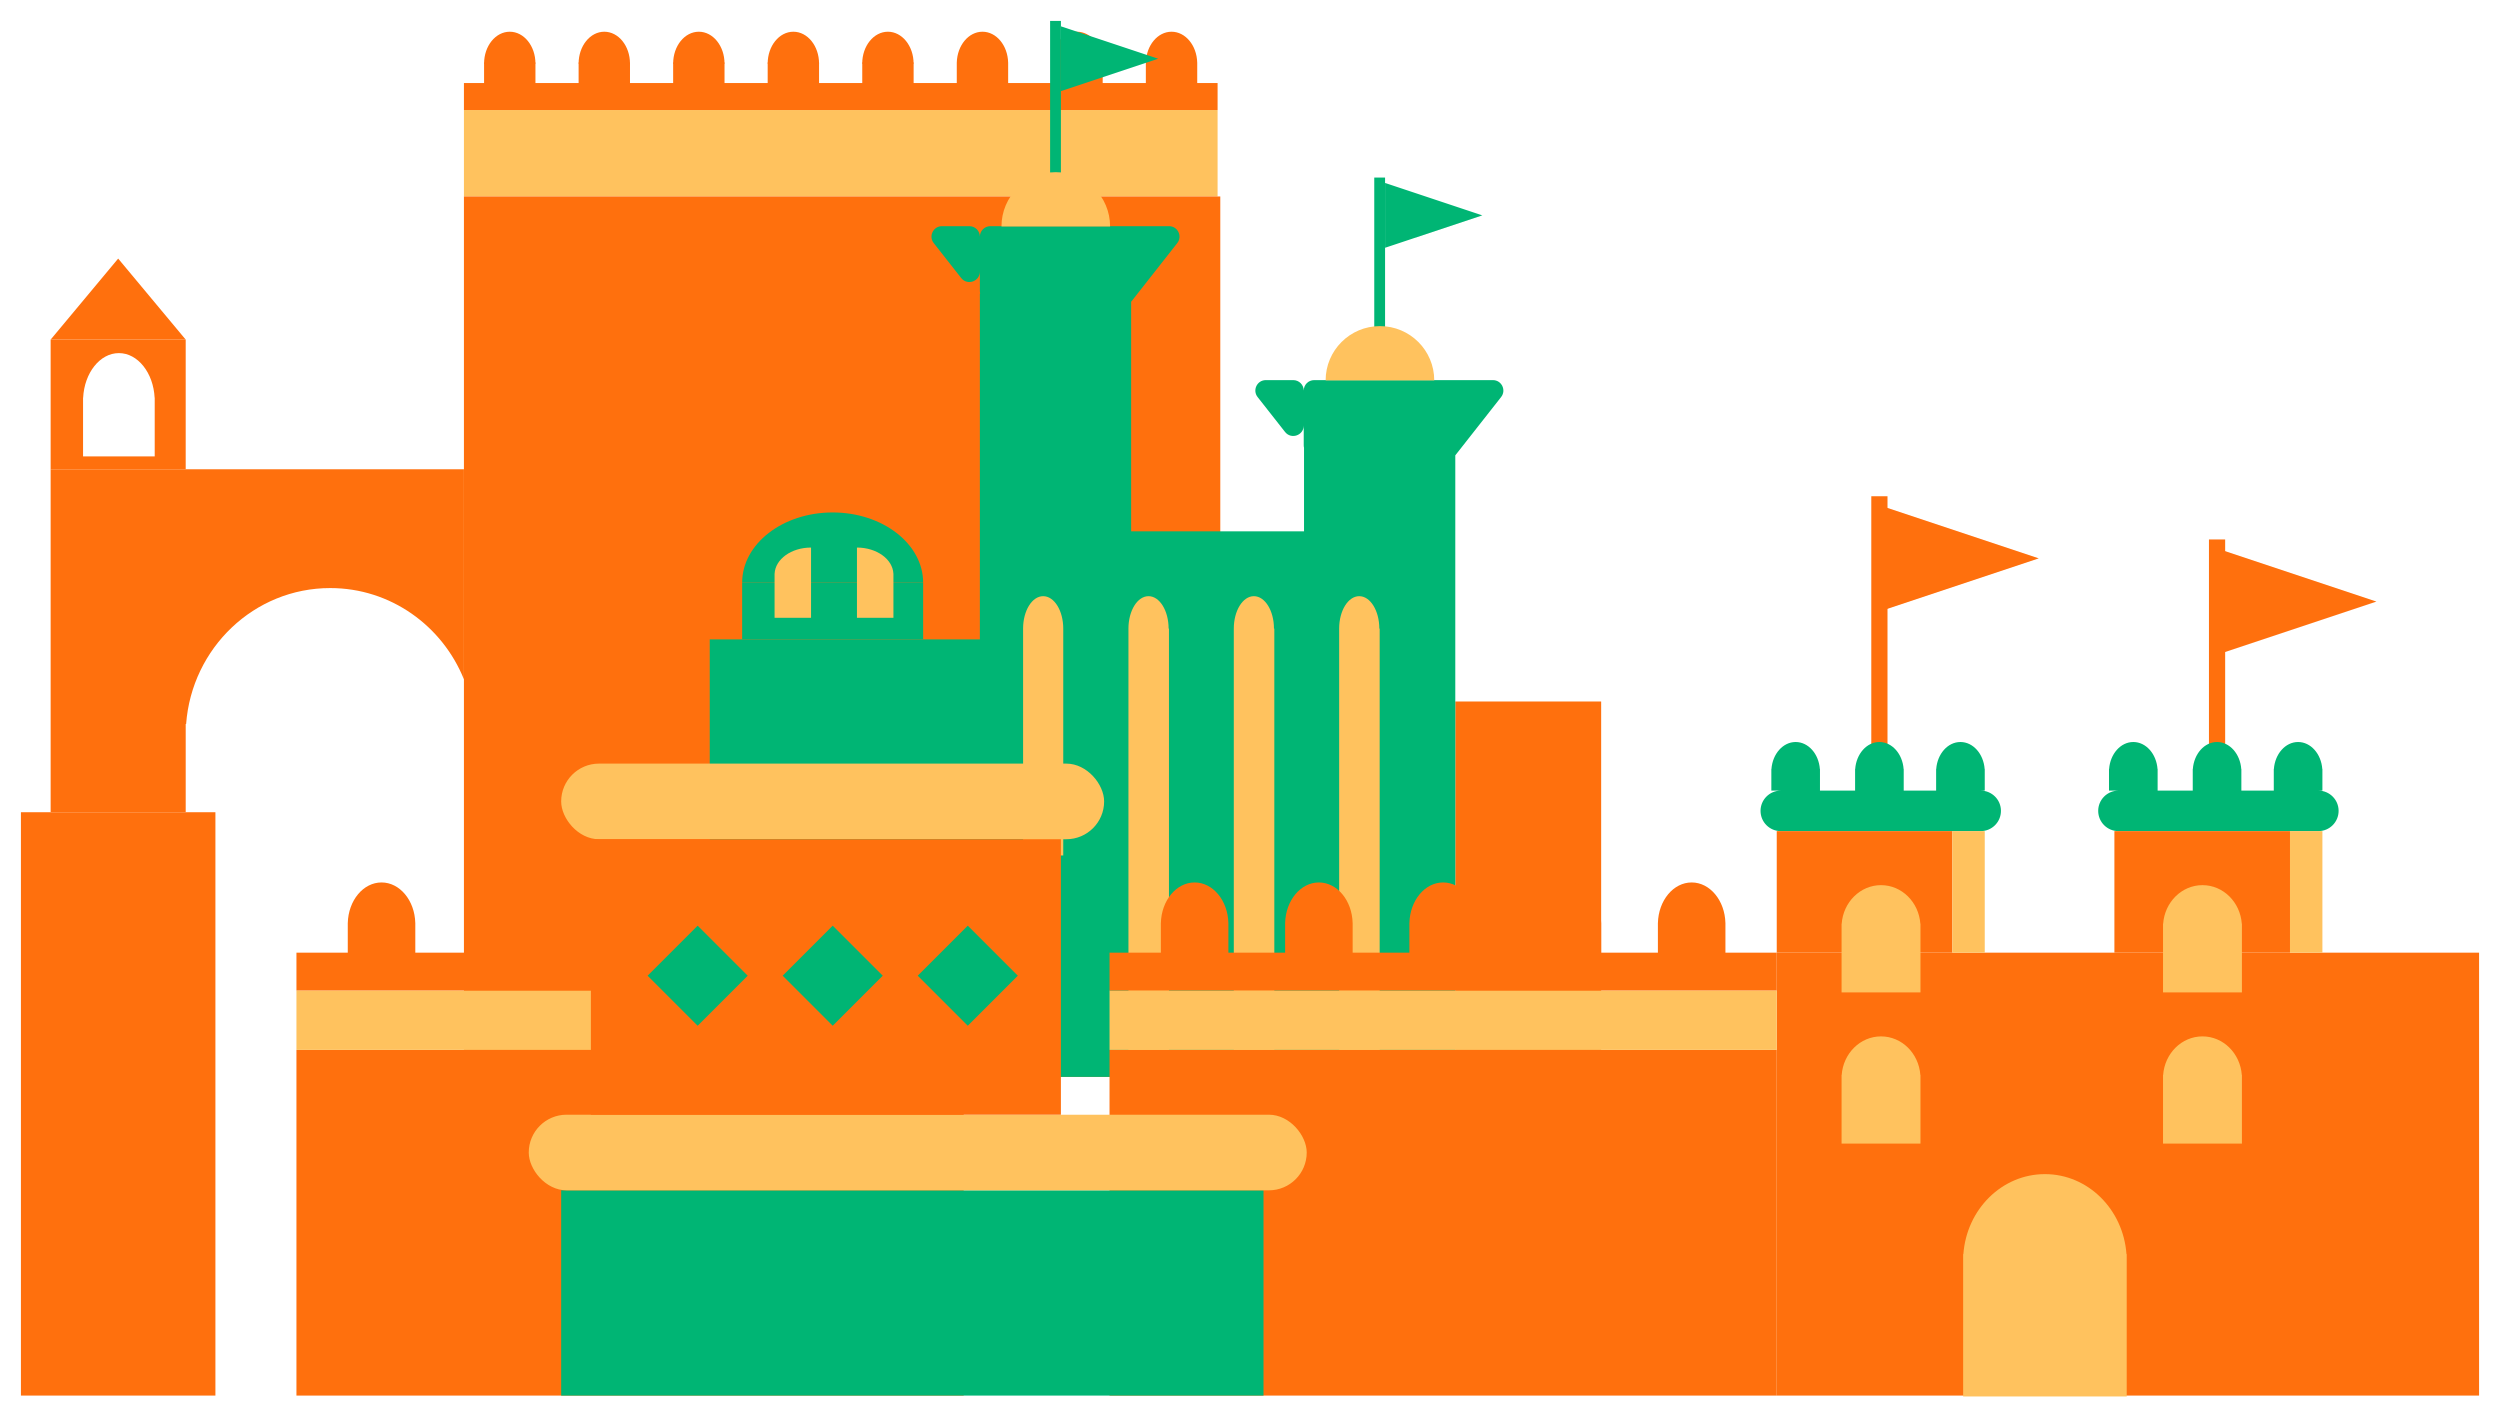 <svg width="478" height="271" viewBox="0 0 478 271" fill="none" xmlns="http://www.w3.org/2000/svg">
<g filter="url(#filter0_d_468_2226)">
<rect x="88.703" y="17.04" width="144.099" height="16.524" fill="#FFC25E"/>
<path d="M88.704 11.877H232.803V17.04H88.704V11.877Z" fill="#FF700D"/>
<path fill-rule="evenodd" clip-rule="evenodd" d="M102.378 8.155C102.378 4.792 100.179 2.065 97.467 2.065C94.754 2.065 92.555 4.792 92.555 8.155H102.378Z" fill="#FF700D"/>
<path fill-rule="evenodd" clip-rule="evenodd" d="M138.529 8.155C138.529 4.792 136.33 2.065 133.617 2.065C130.905 2.065 128.706 4.792 128.706 8.155H138.529Z" fill="#FF700D"/>
<path fill-rule="evenodd" clip-rule="evenodd" d="M120.454 8.155C120.454 4.792 118.255 2.065 115.543 2.065C112.83 2.065 110.631 4.792 110.631 8.155H120.454Z" fill="#FF700D"/>
<path fill-rule="evenodd" clip-rule="evenodd" d="M156.603 8.155C156.603 4.792 154.404 2.065 151.691 2.065C148.979 2.065 146.78 4.792 146.78 8.155H156.603Z" fill="#FF700D"/>
<path fill-rule="evenodd" clip-rule="evenodd" d="M174.679 8.155C174.679 4.792 172.48 2.065 169.767 2.065C167.055 2.065 164.856 4.792 164.856 8.155H174.679Z" fill="#FF700D"/>
<rect x="92.555" y="7.958" width="9.823" height="4.321" fill="#FF700D"/>
<rect x="128.706" y="7.958" width="9.823" height="4.321" fill="#FF700D"/>
<rect x="146.78" y="7.958" width="9.823" height="4.321" fill="#FF700D"/>
<rect x="110.631" y="7.958" width="9.823" height="4.321" fill="#FF700D"/>
<path fill-rule="evenodd" clip-rule="evenodd" d="M182.936 7.958V8.155V12.279H192.759V8.155V7.958H192.756C192.673 4.686 190.507 2.065 187.847 2.065C185.188 2.065 183.022 4.686 182.938 7.958H182.936ZM210.831 7.958C210.748 4.686 208.582 2.065 205.922 2.065C203.263 2.065 201.097 4.686 201.013 7.958H201.01V8.155V12.279H210.834V8.155V7.958H210.831ZM223.998 2.065C226.658 2.065 228.823 4.686 228.907 7.958H228.91V8.155V12.279H219.086V8.155V7.958H219.089C219.173 4.686 221.338 2.065 223.998 2.065ZM174.685 7.958H164.862V12.279H174.685V7.958Z" fill="#FF700D"/>
<rect x="88.703" y="33.565" width="144.616" height="168.338" fill="#FF700D"/>
<rect x="422.352" y="99.144" width="3.099" height="48.023" fill="#FF700D"/>
<path d="M454.374 111.021L424.935 120.832V101.209L454.374 111.021Z" fill="#FF700D"/>
<rect x="357.792" y="90.882" width="3.099" height="48.023" fill="#FF700D"/>
<path d="M389.814 102.758L360.374 112.57V92.947L389.814 102.758Z" fill="#FF700D"/>
<rect x="278.252" y="130.126" width="27.89" height="71.776" fill="#FF700D"/>
<path fill-rule="evenodd" clip-rule="evenodd" d="M176.505 107.406C176.505 99.991 168.758 93.98 159.202 93.98C149.647 93.98 141.9 99.991 141.9 107.406H176.505Z" fill="#00B574"/>
<rect x="141.9" y="107.406" width="34.605" height="10.844" fill="#00B574"/>
<path fill-rule="evenodd" clip-rule="evenodd" d="M148.103 105.68C148.239 102.908 151.306 100.693 155.071 100.693V105.68H155.071V114.119H148.098V105.871H148.098C148.098 105.866 148.098 105.861 148.098 105.856V105.68H148.103Z" fill="#FFC25E"/>
<path fill-rule="evenodd" clip-rule="evenodd" d="M163.85 105.871H163.85V100.693C167.615 100.693 170.682 102.908 170.818 105.68H170.823V114.119H163.85V105.871Z" fill="#FFC25E"/>
<path fill-rule="evenodd" clip-rule="evenodd" d="M187.351 41.244C187.351 40.14 188.247 39.244 189.351 39.244H216.274L223.52 39.244C225.189 39.244 226.124 41.168 225.093 42.48L216.274 53.701L216.274 53.702C216.274 53.702 216.274 53.702 216.274 53.703L216.273 53.703H216.273H216.273V97.594H187.35V52.153H187.402C187.369 52.008 187.351 51.858 187.351 51.703V41.244ZM183.778 49.157C184.952 50.65 187.351 49.82 187.351 47.921V41.244C187.351 40.14 186.455 39.244 185.351 39.244H180.104C178.435 39.244 177.5 41.168 178.531 42.48L183.778 49.157ZM278.251 97.595H187.35V118.25H135.702V170.92H187.35V201.902H278.251V97.595ZM249.273 70.678C249.273 69.573 250.168 68.678 251.273 68.678H278.196L285.442 68.678C287.111 68.678 288.046 70.601 287.015 71.913L278.252 83.064V97.594H249.329V81.607C249.292 81.456 249.273 81.299 249.273 81.136V70.678ZM245.7 78.59C246.874 80.084 249.273 79.254 249.273 77.355V70.678C249.273 69.573 248.377 68.678 247.273 68.678H242.025C240.357 68.678 239.422 70.601 240.453 71.913L245.7 78.59Z" fill="#00B574"/>
<path fill-rule="evenodd" clip-rule="evenodd" d="M199.455 109.988C201.575 109.988 203.294 112.762 203.294 116.184H203.294V159.56H195.615V116.184H195.615C195.615 112.762 197.334 109.988 199.455 109.988Z" fill="#FFC25E"/>
<path fill-rule="evenodd" clip-rule="evenodd" d="M263.725 116.184C263.725 112.762 262.006 109.988 259.885 109.988C257.765 109.988 256.045 112.762 256.045 116.184H256.045V201.902H263.793V116.184H263.725Z" fill="#FFC25E"/>
<path fill-rule="evenodd" clip-rule="evenodd" d="M243.582 116.184C243.582 112.762 241.863 109.988 239.742 109.988C237.622 109.988 235.903 112.762 235.903 116.184H235.903V201.902H243.65V116.184H243.582Z" fill="#FFC25E"/>
<path fill-rule="evenodd" clip-rule="evenodd" d="M215.759 116.184H215.759V201.902H223.506V116.184H223.438C223.438 112.762 221.719 109.988 219.599 109.988C217.478 109.988 215.759 112.762 215.759 116.184Z" fill="#FFC25E"/>
<rect x="339.714" y="178.149" width="134.286" height="84.685" fill="#FF700D"/>
<rect x="212.143" y="196.739" width="127.572" height="66.096" fill="#FF700D"/>
<rect x="212.143" y="185.378" width="127.572" height="11.36" fill="#FFC25E"/>
<path fill-rule="evenodd" clip-rule="evenodd" d="M234.866 172.469C234.756 168.168 231.909 164.724 228.413 164.724C224.917 164.724 222.07 168.168 221.96 172.469H221.957V172.727V178.149H234.869V172.727V172.469H234.866ZM339.714 178.149V185.379H212.143V178.149H339.714ZM275.929 164.724C279.425 164.724 282.272 168.168 282.382 172.469H282.386V172.727V178.149H269.473V172.727V172.469H269.477C269.587 168.168 272.434 164.724 275.929 164.724ZM258.623 172.469C258.513 168.168 255.667 164.724 252.171 164.724C248.675 164.724 245.828 168.168 245.718 172.469H245.715V172.727V178.149H258.627V172.727V172.469H258.623ZM293.231 172.727V172.469H293.235C293.345 168.168 296.191 164.724 299.687 164.724C303.183 164.724 306.03 168.168 306.14 172.469H306.143V172.727V178.149H293.231V172.727ZM316.99 172.469V172.727V178.149H329.902V172.727V172.469H329.899C329.789 168.168 326.942 164.724 323.446 164.724C319.95 164.724 317.103 168.168 316.993 172.469H316.99Z" fill="#FF700D"/>
<rect x="56.68" y="196.739" width="127.572" height="66.096" fill="#FF700D"/>
<rect x="56.68" y="185.378" width="127.572" height="11.36" fill="#FFC25E"/>
<path fill-rule="evenodd" clip-rule="evenodd" d="M66.494 172.469V172.727V178.149H79.406V172.727V172.469H79.403C79.293 168.168 76.446 164.724 72.95 164.724C69.454 164.724 66.607 168.168 66.497 172.469H66.494ZM56.68 178.149H184.251V185.379H56.68V178.149ZM90.251 172.727V172.469H90.255C90.365 168.168 93.212 164.724 96.708 164.724C100.203 164.724 103.05 168.168 103.16 172.469H103.164V172.727V178.149H90.251V172.727Z" fill="#FF700D"/>
<path fill-rule="evenodd" clip-rule="evenodd" d="M347.959 143.036C347.745 140.141 345.754 137.872 343.329 137.872C340.904 137.872 338.913 140.141 338.7 143.036H338.681V143.552V147.167H340.455C338.331 147.185 336.615 148.912 336.615 151.04C336.615 153.179 338.349 154.913 340.488 154.913H378.709C380.848 154.913 382.582 153.179 382.582 151.04C382.582 148.912 380.866 147.185 378.742 147.167H379.484V143.552V143.036H379.465C379.251 140.141 377.26 137.872 374.835 137.872C372.41 137.872 370.419 140.141 370.206 143.036H370.187V143.552V147.167H363.99V143.552V143.036H363.971C363.757 140.141 361.766 137.872 359.341 137.872C356.916 137.872 354.925 140.141 354.712 143.036H354.693V143.552V147.167H347.978L347.978 143.552L347.978 143.036H347.959Z" fill="#00B574"/>
<path fill-rule="evenodd" clip-rule="evenodd" d="M412.519 143.036C412.305 140.141 410.314 137.872 407.889 137.872C405.464 137.872 403.473 140.141 403.26 143.036H403.241V143.552V147.167H405.015C402.891 147.185 401.175 148.912 401.175 151.04C401.175 153.179 402.909 154.913 405.048 154.913H443.269C445.408 154.913 447.142 153.179 447.142 151.04C447.142 148.912 445.426 147.185 443.302 147.167H444.043V143.552V143.036H444.024C443.811 140.141 441.82 137.872 439.395 137.872C436.97 137.872 434.979 140.141 434.766 143.036H434.747V143.552V147.167H428.549V143.552V143.036H428.53C428.317 140.141 426.326 137.872 423.901 137.872C421.476 137.872 419.485 140.141 419.272 143.036H419.253V143.552V147.167H412.538V143.552V143.036H412.519Z" fill="#00B574"/>
<rect x="339.714" y="154.913" width="33.572" height="23.237" fill="#FF700D"/>
<rect x="373.286" y="154.913" width="6.198" height="23.237" fill="#FFC25E"/>
<rect x="404.274" y="154.913" width="33.572" height="23.237" fill="#FF700D"/>
<rect x="437.845" y="154.913" width="6.198" height="23.237" fill="#FFC25E"/>
<path fill-rule="evenodd" clip-rule="evenodd" d="M352.109 173.236V172.621H352.131C352.427 168.492 355.681 165.24 359.651 165.24C363.621 165.24 366.875 168.492 367.171 172.621H367.193V173.236V185.743H352.109V173.236Z" fill="#FFC25E"/>
<path fill-rule="evenodd" clip-rule="evenodd" d="M352.109 202.153V201.538H352.131C352.427 197.409 355.681 194.157 359.651 194.157C363.621 194.157 366.875 197.409 367.171 201.538H367.193V202.153V214.659H352.109V202.153Z" fill="#FFC25E"/>
<path fill-rule="evenodd" clip-rule="evenodd" d="M375.353 237.046C375.353 237.054 375.353 237.062 375.353 237.07H375.353V263H406.627V235.795H406.582C405.967 227.235 399.222 220.492 390.99 220.492C382.759 220.492 376.013 227.235 375.398 235.795H375.353V237.046Z" fill="#FFC25E"/>
<path fill-rule="evenodd" clip-rule="evenodd" d="M413.571 173.236V172.621H413.593C413.889 168.492 417.143 165.24 421.113 165.24C425.083 165.24 428.337 168.492 428.633 172.621H428.655V173.236V185.743H413.571V173.236Z" fill="#FFC25E"/>
<path fill-rule="evenodd" clip-rule="evenodd" d="M413.571 202.153V201.538H413.593C413.889 197.409 417.143 194.157 421.113 194.157C425.083 194.157 428.337 197.409 428.633 201.538H428.655V202.153V214.659H413.571V202.153Z" fill="#FFC25E"/>
<rect x="107.296" y="223.59" width="134.286" height="39.245" fill="#00B574"/>
<rect x="101.098" y="209.132" width="148.747" height="14.459" rx="7.229" fill="#FFC25E"/>
<rect x="107.296" y="142.003" width="103.813" height="14.459" rx="7.229" fill="#FFC25E"/>
<rect x="112.976" y="156.461" width="89.868" height="52.67" fill="#FF700D"/>
<rect width="13.534" height="13.534" transform="matrix(0.707 -0.707 0.707 0.707 149.647 182.555)" fill="#00B574"/>
<rect width="13.534" height="13.534" transform="matrix(0.707 -0.707 0.707 0.707 175.472 182.555)" fill="#00B574"/>
<rect width="13.534" height="13.534" transform="matrix(0.707 -0.707 0.707 0.707 123.824 182.555)" fill="#00B574"/>
<rect x="200.78" width="2.066" height="30.466" fill="#00B574"/>
<path d="M221.44 7.229L202.846 13.426V1.033L221.44 7.229Z" fill="#00B574"/>
<rect x="262.759" y="29.95" width="2.066" height="30.466" fill="#00B574"/>
<path d="M283.417 37.179L264.824 43.375V30.982L283.417 37.179Z" fill="#00B574"/>
<rect x="4" y="151.298" width="37.187" height="111.537" fill="#FF700D"/>
<path fill-rule="evenodd" clip-rule="evenodd" d="M88.704 85.718H9.682V151.298H35.507V136.59V134.425H35.587C36.673 119.889 48.593 108.438 63.139 108.438C74.681 108.438 84.57 115.648 88.704 125.888V85.718Z" fill="#FF700D"/>
<path fill-rule="evenodd" clip-rule="evenodd" d="M35.506 60.932H9.682V85.718H35.506V60.932ZM15.88 72.676L15.88 72.649V72.053H15.896C16.135 67.284 19.104 63.514 22.73 63.514C26.357 63.514 29.326 67.284 29.565 72.053H29.581V83.26H15.88V72.676H15.88Z" fill="#FF700D"/>
<path d="M22.593 45.441L35.505 60.932H9.681L22.593 45.441Z" fill="#FF700D"/>
<path fill-rule="evenodd" clip-rule="evenodd" d="M274.228 68.731C274.228 62.998 269.579 58.351 263.845 58.351C258.11 58.351 253.461 62.998 253.461 68.731H274.228Z" fill="#FFC25E"/>
<path fill-rule="evenodd" clip-rule="evenodd" d="M212.249 39.298C212.249 33.565 207.6 28.917 201.866 28.917C196.132 28.917 191.483 33.565 191.483 39.298H212.249Z" fill="#FFC25E"/>
</g>
<defs>
<filter id="filter0_d_468_2226" x="0" y="0" width="478" height="271" filterUnits="userSpaceOnUse" color-interpolation-filters="sRGB">
<feFlood flood-opacity="0" result="BackgroundImageFix"/>
<feColorMatrix in="SourceAlpha" type="matrix" values="0 0 0 0 0 0 0 0 0 0 0 0 0 0 0 0 0 0 127 0" result="hardAlpha"/>
<feOffset dy="4"/>
<feGaussianBlur stdDeviation="2"/>
<feComposite in2="hardAlpha" operator="out"/>
<feColorMatrix type="matrix" values="0 0 0 0 0 0 0 0 0 0 0 0 0 0 0 0 0 0 0.25 0"/>
<feBlend mode="normal" in2="BackgroundImageFix" result="effect1_dropShadow_468_2226"/>
<feBlend mode="normal" in="SourceGraphic" in2="effect1_dropShadow_468_2226" result="shape"/>
</filter>
</defs>
</svg>
